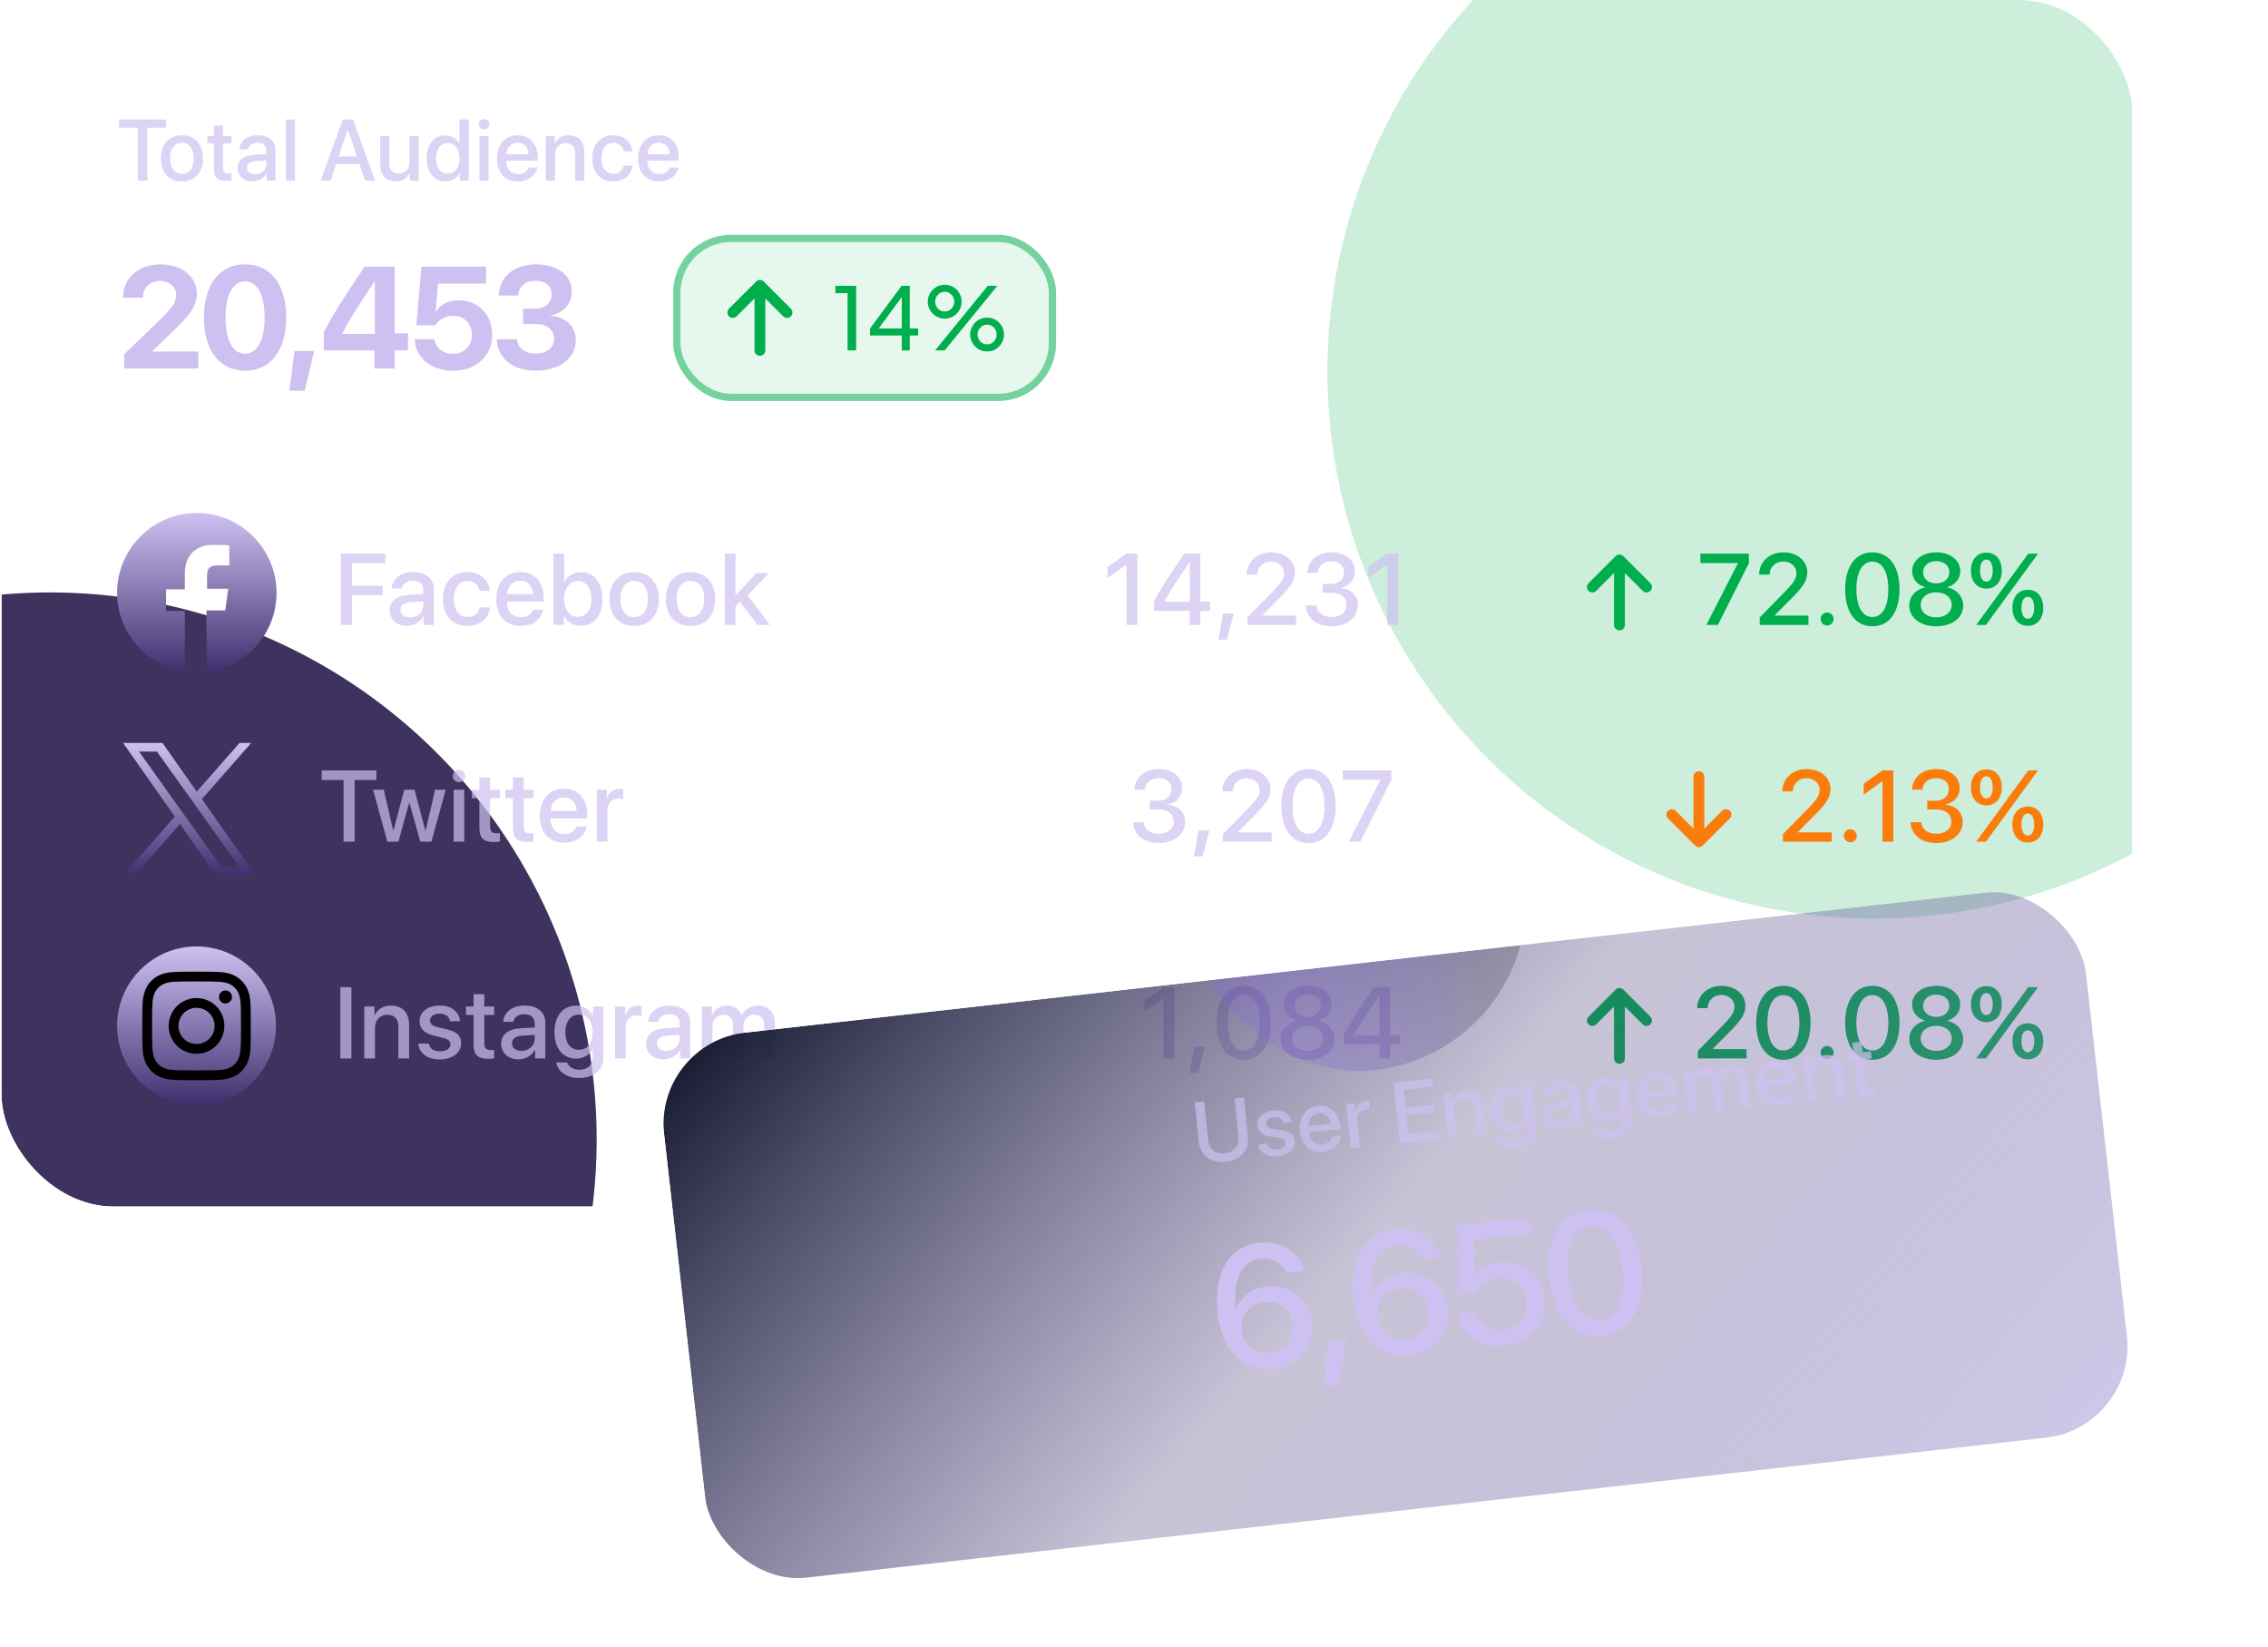 <svg width="314" height="228" viewBox="0 0 314 228" fill="none" xmlns="http://www.w3.org/2000/svg">
<g clip-path="url(#clip0_2089_49)">
<g filter="url(#filter0_f_2089_49)">
<circle cx="6.908" cy="157.699" r="75.699" fill="#3E325F"/>
</g>
<g filter="url(#filter1_f_2089_49)">
<circle cx="259.48" cy="51.436" r="75.699" fill="#00AE4E" fill-opacity="0.2"/>
</g>
<path d="M38.288 82.039C38.288 87.717 34.03 92.369 28.589 93V84.484H31.191L31.585 81.487H28.668V79.674C28.668 78.806 28.904 78.254 30.166 78.254H31.743V75.495C30.954 75.416 30.245 75.416 29.456 75.416C27.17 75.416 25.593 76.835 25.593 79.358V81.566H22.99V84.563H25.593V93C20.23 92.133 16.209 87.559 16.209 82.039C16.209 75.968 21.177 71 27.248 71C33.32 71 38.288 75.968 38.288 82.039Z" fill="url(#paint0_linear_2089_49)"/>
<path d="M48.728 86.5H47.197V76.636H53.356V77.955H48.728V81.079H52.967V82.371H48.728V86.5ZM56.754 85.454C57.786 85.454 58.592 84.743 58.592 83.807V83.239L56.822 83.349C55.94 83.41 55.441 83.8 55.441 84.415C55.441 85.044 55.961 85.454 56.754 85.454ZM56.343 86.623C54.935 86.623 53.951 85.748 53.951 84.456C53.951 83.198 54.915 82.426 56.624 82.33L58.592 82.214V81.66C58.592 80.86 58.052 80.382 57.15 80.382C56.295 80.382 55.762 80.792 55.632 81.435H54.238C54.32 80.136 55.427 79.179 57.205 79.179C58.948 79.179 60.062 80.102 60.062 81.544V86.5H58.647V85.317H58.613C58.196 86.117 57.287 86.623 56.343 86.623ZM67.82 81.783H66.412C66.262 81.018 65.688 80.409 64.724 80.409C63.582 80.409 62.83 81.359 62.83 82.904C62.83 84.483 63.589 85.399 64.737 85.399C65.647 85.399 66.241 84.9 66.412 84.066H67.834C67.677 85.598 66.453 86.637 64.724 86.637C62.666 86.637 61.326 85.228 61.326 82.904C61.326 80.621 62.666 79.179 64.71 79.179C66.563 79.179 67.691 80.368 67.82 81.783ZM72.038 80.368C71.006 80.368 70.281 81.154 70.206 82.241H73.802C73.767 81.141 73.07 80.368 72.038 80.368ZM73.795 84.388H75.196C74.991 85.7 73.747 86.637 72.099 86.637C69.987 86.637 68.709 85.208 68.709 82.939C68.709 80.683 70.008 79.179 72.038 79.179C74.034 79.179 75.278 80.587 75.278 82.768V83.273H70.199V83.362C70.199 84.613 70.951 85.44 72.134 85.44C72.974 85.44 73.597 85.017 73.795 84.388ZM80.405 86.623C79.352 86.623 78.538 86.11 78.094 85.276H78.067V86.5H76.631V76.636H78.108V80.532H78.142C78.573 79.698 79.393 79.192 80.412 79.192C82.223 79.192 83.406 80.628 83.406 82.904C83.406 85.188 82.23 86.623 80.405 86.623ZM80.008 80.436C78.887 80.436 78.101 81.421 78.101 82.904C78.101 84.401 78.887 85.372 80.008 85.372C81.17 85.372 81.888 84.429 81.888 82.904C81.888 81.394 81.17 80.436 80.008 80.436ZM87.801 86.637C85.743 86.637 84.39 85.222 84.39 82.904C84.39 80.594 85.75 79.179 87.801 79.179C89.852 79.179 91.212 80.594 91.212 82.904C91.212 85.222 89.858 86.637 87.801 86.637ZM87.801 85.42C88.963 85.42 89.708 84.504 89.708 82.904C89.708 81.311 88.956 80.395 87.801 80.395C86.645 80.395 85.894 81.311 85.894 82.904C85.894 84.504 86.645 85.42 87.801 85.42ZM95.593 86.637C93.536 86.637 92.182 85.222 92.182 82.904C92.182 80.594 93.543 79.179 95.593 79.179C97.644 79.179 99.004 80.594 99.004 82.904C99.004 85.222 97.651 86.637 95.593 86.637ZM95.593 85.42C96.755 85.42 97.501 84.504 97.501 82.904C97.501 81.311 96.749 80.395 95.593 80.395C94.438 80.395 93.686 81.311 93.686 82.904C93.686 84.504 94.438 85.42 95.593 85.42ZM101.841 82.392L104.746 79.309H106.483L103.502 82.405L106.599 86.5H104.883L102.443 83.308L101.827 83.916V86.5H100.351V76.636H101.827V82.392H101.841Z" fill="#CEC1F1" fill-opacity="0.7"/>
<path d="M155.966 86.5V78.153H155.932L153.354 79.985V78.481L155.952 76.636H157.463V86.5H155.966ZM164.709 86.5V84.552H159.773V83.212C160.621 81.619 161.742 79.849 163.963 76.636H166.178V83.267H167.532V84.552H166.178V86.5H164.709ZM161.202 83.253V83.287H164.722V77.818H164.695C162.986 80.286 161.988 81.824 161.202 83.253ZM169.876 88.53H168.7L169.316 84.921H170.806L169.876 88.53ZM172.61 79.527C172.61 77.75 174.039 76.451 176.001 76.451C177.881 76.451 179.282 77.647 179.282 79.213C179.282 80.361 178.667 81.216 177.224 82.692L174.757 85.174V85.208H179.439V86.5H172.692V85.461L176.254 81.831C177.457 80.58 177.771 80.061 177.771 79.288C177.771 78.413 176.978 77.716 175.953 77.716C174.873 77.716 174.059 78.495 174.059 79.52V79.541H172.61V79.527ZM183.096 82.036V80.833H184.286C185.352 80.833 186.083 80.163 186.083 79.233C186.083 78.317 185.454 77.709 184.286 77.709C183.219 77.709 182.508 78.324 182.419 79.295H180.977C181.093 77.565 182.399 76.451 184.354 76.451C186.22 76.451 187.58 77.511 187.58 79.028C187.58 80.259 186.774 81.141 185.55 81.359V81.387C187.034 81.489 187.991 82.398 187.991 83.779C187.991 85.502 186.425 86.685 184.368 86.685C182.242 86.685 180.874 85.516 180.779 83.814H182.248C182.344 84.757 183.123 85.406 184.368 85.406C185.571 85.406 186.432 84.723 186.432 83.759C186.432 82.692 185.625 82.036 184.327 82.036H183.096ZM192.071 86.5V78.153H192.037L189.46 79.985V78.481L192.058 76.636H193.568V86.5H192.071Z" fill="#CEC1F1" fill-opacity="0.7"/>
<path d="M220.459 81.25L224.209 77.5M224.209 77.5L227.959 81.25M224.209 77.5V86.5" stroke="#00AE4E" stroke-width="1.5" stroke-linecap="round" stroke-linejoin="round"/>
<path d="M236.234 86.5L240.616 77.962V77.928H235.414V76.636H242.127V77.962L237.841 86.5H236.234ZM243.548 79.527C243.548 77.75 244.977 76.451 246.939 76.451C248.819 76.451 250.22 77.647 250.22 79.213C250.22 80.361 249.605 81.216 248.163 82.692L245.695 85.174V85.208H250.378V86.5H243.63V85.461L247.192 81.831C248.395 80.58 248.71 80.061 248.71 79.288C248.71 78.413 247.917 77.716 246.891 77.716C245.811 77.716 244.998 78.495 244.998 79.52V79.541H243.548V79.527ZM252.961 86.575C252.462 86.575 252.066 86.179 252.066 85.68C252.066 85.181 252.462 84.784 252.961 84.784C253.46 84.784 253.857 85.181 253.857 85.68C253.857 86.179 253.46 86.575 252.961 86.575ZM259.229 86.685C256.864 86.685 255.463 84.702 255.463 81.558C255.463 78.434 256.878 76.451 259.229 76.451C261.588 76.451 262.982 78.427 262.982 81.551C262.982 84.695 261.595 86.685 259.229 86.685ZM259.229 85.399C260.638 85.399 261.437 83.943 261.437 81.558C261.437 79.206 260.624 77.736 259.229 77.736C257.835 77.736 257.014 79.213 257.014 81.558C257.014 83.936 257.821 85.399 259.229 85.399ZM268.068 86.685C265.867 86.685 264.335 85.502 264.335 83.834C264.335 82.576 265.224 81.571 266.53 81.298V81.264C265.436 80.963 264.732 80.108 264.732 79.049C264.732 77.552 266.133 76.451 268.068 76.451C270.009 76.451 271.397 77.545 271.397 79.056C271.397 80.102 270.7 80.949 269.606 81.264V81.298C270.918 81.571 271.8 82.583 271.8 83.834C271.8 85.509 270.255 86.685 268.068 86.685ZM268.068 85.454C269.326 85.454 270.214 84.73 270.214 83.725C270.214 82.706 269.326 81.981 268.068 81.981C266.81 81.981 265.914 82.713 265.914 83.725C265.914 84.73 266.81 85.454 268.068 85.454ZM268.068 80.751C269.127 80.751 269.886 80.108 269.886 79.213C269.886 78.311 269.134 77.668 268.068 77.668C266.995 77.668 266.249 78.311 266.249 79.213C266.249 80.108 266.995 80.751 268.068 80.751ZM277.146 78.981C277.146 80.498 276.305 81.469 275.013 81.469C273.714 81.469 272.873 80.498 272.873 78.981C272.873 77.463 273.714 76.492 275.013 76.492C276.305 76.492 277.146 77.463 277.146 78.981ZM275.013 80.505C275.553 80.505 275.895 79.924 275.895 78.974C275.895 78.03 275.553 77.449 275.013 77.449C274.466 77.449 274.124 78.03 274.124 78.974C274.124 79.924 274.466 80.505 275.013 80.505ZM274.951 86.5H273.598L277.412 81.284L280.81 76.636H282.156L278.444 81.722L274.951 86.5ZM282.881 84.128C282.881 85.645 282.047 86.616 280.748 86.616C279.449 86.616 278.615 85.645 278.615 84.128C278.615 82.603 279.449 81.633 280.748 81.633C282.047 81.633 282.881 82.603 282.881 84.128ZM280.748 85.645C281.295 85.645 281.63 85.071 281.63 84.121C281.63 83.171 281.295 82.597 280.748 82.597C280.201 82.597 279.866 83.171 279.866 84.121C279.866 85.071 280.201 85.645 280.748 85.645Z" fill="#00AE4E"/>
<path d="M27.956 110.598L34.782 102.834H33.164L27.235 109.574L22.503 102.834H17.043L24.201 113.027L17.043 121.167H18.66L24.918 114.048L29.917 121.167H35.376L27.956 110.598ZM25.74 113.116L25.014 112.1L19.244 104.027H21.728L26.386 110.545L27.109 111.561L33.164 120.032H30.679L25.74 113.116Z" fill="url(#paint1_linear_2089_49)"/>
<path d="M49.097 116.5H47.565V107.955H44.544V106.636H52.111V107.955H49.097V116.5ZM61.702 109.309L59.733 116.5H58.195L56.684 111.113H56.65L55.153 116.5H53.629L51.653 109.309H53.13L54.442 114.969H54.469L55.966 109.309H57.388L58.892 114.969H58.926L60.239 109.309H61.702ZM62.802 116.5V109.309H64.278V116.5H62.802ZM63.54 108.256C63.069 108.256 62.686 107.88 62.686 107.415C62.686 106.943 63.069 106.567 63.54 106.567C64.019 106.567 64.402 106.943 64.402 107.415C64.402 107.88 64.019 108.256 63.54 108.256ZM66.37 107.606H67.853V109.309H69.221V110.478H67.853V114.442C67.853 115.064 68.127 115.345 68.728 115.345C68.879 115.345 69.118 115.331 69.214 115.311V116.479C69.05 116.521 68.722 116.548 68.393 116.548C66.937 116.548 66.37 115.994 66.37 114.606V110.478H65.324V109.309H66.37V107.606ZM71.018 107.606H72.501V109.309H73.869V110.478H72.501V114.442C72.501 115.064 72.775 115.345 73.376 115.345C73.527 115.345 73.766 115.331 73.862 115.311V116.479C73.698 116.521 73.37 116.548 73.041 116.548C71.585 116.548 71.018 115.994 71.018 114.606V110.478H69.972V109.309H71.018V107.606ZM78.065 110.368C77.033 110.368 76.309 111.154 76.233 112.241H79.829C79.795 111.141 79.098 110.368 78.065 110.368ZM79.822 114.388H81.224C81.019 115.7 79.774 116.637 78.127 116.637C76.015 116.637 74.736 115.208 74.736 112.938C74.736 110.683 76.035 109.179 78.065 109.179C80.061 109.179 81.306 110.587 81.306 112.768V113.273H76.227V113.362C76.227 114.613 76.978 115.44 78.161 115.44C79.002 115.44 79.624 115.017 79.822 114.388ZM82.604 116.5V109.309H84.012V110.532H84.046C84.286 109.691 84.928 109.192 85.776 109.192C85.988 109.192 86.172 109.227 86.282 109.247V110.621C86.166 110.573 85.906 110.539 85.619 110.539C84.669 110.539 84.081 111.175 84.081 112.193V116.5H82.604Z" fill="#CEC1F1" fill-opacity="0.7"/>
<path d="M159.181 112.036V110.833H160.371C161.437 110.833 162.169 110.163 162.169 109.233C162.169 108.317 161.54 107.709 160.371 107.709C159.304 107.709 158.593 108.324 158.504 109.295H157.062C157.178 107.565 158.484 106.451 160.439 106.451C162.305 106.451 163.666 107.511 163.666 109.028C163.666 110.259 162.859 111.141 161.635 111.359V111.387C163.119 111.489 164.076 112.398 164.076 113.779C164.076 115.502 162.51 116.685 160.453 116.685C158.327 116.685 156.96 115.516 156.864 113.813H158.334C158.429 114.757 159.209 115.406 160.453 115.406C161.656 115.406 162.517 114.723 162.517 113.759C162.517 112.692 161.711 112.036 160.412 112.036H159.181ZM166.495 118.53H165.32L165.935 114.921H167.425L166.495 118.53ZM169.229 109.527C169.229 107.75 170.658 106.451 172.62 106.451C174.5 106.451 175.901 107.647 175.901 109.213C175.901 110.361 175.286 111.216 173.844 112.692L171.376 115.174V115.208H176.058V116.5H169.311V115.461L172.873 111.831C174.076 110.58 174.39 110.061 174.39 109.288C174.39 108.413 173.597 107.716 172.572 107.716C171.492 107.716 170.679 108.495 170.679 109.521V109.541H169.229V109.527ZM181.164 116.685C178.799 116.685 177.398 114.702 177.398 111.558C177.398 108.434 178.813 106.451 181.164 106.451C183.523 106.451 184.917 108.427 184.917 111.551C184.917 114.695 183.53 116.685 181.164 116.685ZM181.164 115.399C182.573 115.399 183.372 113.943 183.372 111.558C183.372 109.206 182.559 107.736 181.164 107.736C179.77 107.736 178.95 109.213 178.95 111.558C178.95 113.937 179.756 115.399 181.164 115.399ZM186.729 116.5L191.11 107.962V107.928H185.908V106.636H192.621V107.962L188.335 116.5H186.729Z" fill="#CEC1F1" fill-opacity="0.7"/>
<path d="M231.459 112.75L235.209 116.5M235.209 116.5L238.959 112.75M235.209 116.5V107.5" stroke="#FA7C0B" stroke-width="1.5" stroke-linecap="round" stroke-linejoin="round"/>
<path d="M246.761 109.527C246.761 107.75 248.19 106.451 250.152 106.451C252.032 106.451 253.433 107.647 253.433 109.213C253.433 110.361 252.818 111.216 251.376 112.692L248.908 115.174V115.208H253.59V116.5H246.843V115.461L250.405 111.831C251.608 110.58 251.922 110.061 251.922 109.288C251.922 108.413 251.129 107.716 250.104 107.716C249.024 107.716 248.211 108.495 248.211 109.521V109.541H246.761V109.527ZM256.174 116.575C255.675 116.575 255.279 116.179 255.279 115.68C255.279 115.181 255.675 114.784 256.174 114.784C256.673 114.784 257.07 115.181 257.07 115.68C257.07 116.179 256.673 116.575 256.174 116.575ZM260.631 116.5V108.153H260.596L258.019 109.985V108.481L260.617 106.636H262.128V116.5H260.631ZM266.83 112.036V110.833H268.02C269.086 110.833 269.818 110.163 269.818 109.233C269.818 108.317 269.189 107.709 268.02 107.709C266.954 107.709 266.243 108.324 266.154 109.295H264.711C264.828 107.565 266.133 106.451 268.088 106.451C269.954 106.451 271.315 107.511 271.315 109.028C271.315 110.259 270.508 111.141 269.285 111.359V111.387C270.768 111.489 271.725 112.398 271.725 113.779C271.725 115.502 270.16 116.685 268.102 116.685C265.976 116.685 264.609 115.516 264.513 113.813H265.983C266.079 114.757 266.858 115.406 268.102 115.406C269.305 115.406 270.166 114.723 270.166 113.759C270.166 112.692 269.36 112.036 268.061 112.036H266.83ZM277.146 108.98C277.146 110.498 276.305 111.469 275.013 111.469C273.714 111.469 272.873 110.498 272.873 108.98C272.873 107.463 273.714 106.492 275.013 106.492C276.305 106.492 277.146 107.463 277.146 108.98ZM275.013 110.505C275.553 110.505 275.895 109.924 275.895 108.974C275.895 108.03 275.553 107.449 275.013 107.449C274.466 107.449 274.124 108.03 274.124 108.974C274.124 109.924 274.466 110.505 275.013 110.505ZM274.951 116.5H273.598L277.412 111.284L280.81 106.636H282.156L278.444 111.722L274.951 116.5ZM282.881 114.128C282.881 115.646 282.047 116.616 280.748 116.616C279.449 116.616 278.615 115.646 278.615 114.128C278.615 112.604 279.449 111.633 280.748 111.633C282.047 111.633 282.881 112.604 282.881 114.128ZM280.748 115.646C281.295 115.646 281.63 115.071 281.63 114.121C281.63 113.171 281.295 112.597 280.748 112.597C280.201 112.597 279.866 113.171 279.866 114.121C279.866 115.071 280.201 115.646 280.748 115.646Z" fill="#FA7C0B"/>
<g clip-path="url(#clip1_2089_49)">
<path d="M27.209 153C21.135 153 16.209 148.074 16.209 142C16.209 135.926 21.135 131 27.209 131C33.283 131 38.209 135.926 38.209 142C38.209 148.074 33.283 153 27.209 153Z" fill="url(#paint2_linear_2089_49)"/>
<path d="M27.208 135.844C29.212 135.844 29.45 135.851 30.242 135.888C30.974 135.921 31.373 136.044 31.637 136.148C31.986 136.284 32.237 136.447 32.499 136.709C32.761 136.971 32.924 137.221 33.06 137.571C33.163 137.835 33.285 138.233 33.32 138.966C33.355 139.758 33.364 139.996 33.364 142C33.364 144.004 33.357 144.242 33.32 145.034C33.287 145.766 33.163 146.164 33.06 146.428C32.924 146.778 32.761 147.029 32.499 147.291C32.237 147.553 31.986 147.715 31.637 147.852C31.373 147.955 30.974 148.076 30.242 148.111C29.45 148.147 29.212 148.155 27.208 148.155C25.204 148.155 24.966 148.149 24.174 148.111C23.442 148.078 23.044 147.955 22.779 147.852C22.43 147.715 22.179 147.553 21.917 147.291C21.655 147.029 21.492 146.778 21.356 146.428C21.253 146.164 21.132 145.766 21.096 145.034C21.061 144.242 21.052 144.004 21.052 142C21.052 139.996 21.059 139.758 21.096 138.966C21.13 138.233 21.253 137.835 21.356 137.571C21.492 137.221 21.655 136.971 21.917 136.709C22.179 136.447 22.43 136.284 22.779 136.148C23.044 136.044 23.442 135.923 24.174 135.888C24.966 135.851 25.204 135.844 27.208 135.844ZM27.208 134.491C25.169 134.491 24.913 134.5 24.113 134.537C23.314 134.575 22.768 134.7 22.289 134.887C21.796 135.076 21.376 135.334 20.96 135.752C20.542 136.17 20.287 136.588 20.093 137.083C19.909 137.56 19.781 138.106 19.744 138.907C19.706 139.707 19.697 139.963 19.697 142.002C19.697 144.041 19.706 144.297 19.744 145.097C19.781 145.896 19.906 146.442 20.093 146.921C20.285 147.412 20.542 147.832 20.96 148.248C21.378 148.666 21.796 148.921 22.291 149.115C22.768 149.299 23.314 149.427 24.115 149.464C24.916 149.502 25.171 149.511 27.21 149.511C29.25 149.511 29.505 149.502 30.306 149.464C31.104 149.427 31.65 149.302 32.13 149.115C32.62 148.923 33.04 148.666 33.456 148.248C33.874 147.83 34.129 147.412 34.323 146.917C34.508 146.439 34.635 145.894 34.673 145.093C34.71 144.292 34.719 144.037 34.719 141.998C34.719 139.958 34.71 139.703 34.673 138.902C34.635 138.104 34.51 137.558 34.323 137.078C34.132 136.588 33.874 136.168 33.456 135.752C33.038 135.334 32.62 135.079 32.125 134.885C31.648 134.7 31.102 134.573 30.301 134.535C29.503 134.5 29.247 134.491 27.208 134.491Z" fill="black"/>
<path d="M27.208 138.144C25.079 138.144 23.352 139.871 23.352 142C23.352 144.13 25.079 145.857 27.208 145.857C29.338 145.857 31.065 144.13 31.065 142C31.065 139.871 29.338 138.144 27.208 138.144ZM27.208 144.504C25.827 144.504 24.705 143.384 24.705 142C24.705 140.616 25.827 139.497 27.208 139.497C28.59 139.497 29.712 140.616 29.712 142C29.712 143.384 28.59 144.504 27.208 144.504Z" fill="black"/>
<path d="M31.216 138.894C31.715 138.894 32.118 138.49 32.118 137.992C32.118 137.494 31.715 137.09 31.216 137.09C30.718 137.09 30.314 137.494 30.314 137.992C30.314 138.49 30.718 138.894 31.216 138.894Z" fill="black"/>
</g>
<path d="M48.649 146.5H47.118V136.636H48.649V146.5ZM50.44 146.5V139.309H51.848V140.512H51.882C52.272 139.691 53.038 139.186 54.145 139.186C55.731 139.186 56.64 140.197 56.64 141.845V146.5H55.157V142.132C55.157 141.052 54.651 140.457 53.626 140.457C52.587 140.457 51.917 141.195 51.917 142.31V146.5H50.44ZM58.089 141.346C58.089 140.061 59.224 139.179 60.906 139.179C62.505 139.179 63.626 140.074 63.674 141.353H62.286C62.218 140.703 61.692 140.3 60.864 140.3C60.065 140.3 59.531 140.689 59.531 141.257C59.531 141.701 59.887 142.002 60.632 142.187L61.842 142.467C63.291 142.815 63.838 143.362 63.838 144.422C63.838 145.734 62.614 146.637 60.851 146.637C59.149 146.637 58.021 145.755 57.904 144.436H59.367C59.484 145.126 60.017 145.509 60.919 145.509C61.808 145.509 62.355 145.14 62.355 144.559C62.355 144.101 62.081 143.848 61.329 143.656L60.044 143.342C58.745 143.027 58.089 142.351 58.089 141.346ZM65.567 137.606H67.051V139.309H68.418V140.478H67.051V144.442C67.051 145.064 67.324 145.345 67.926 145.345C68.076 145.345 68.315 145.331 68.411 145.311V146.479C68.247 146.521 67.919 146.548 67.591 146.548C66.135 146.548 65.567 145.994 65.567 144.606V140.478H64.521V139.309H65.567V137.606ZM72.191 145.454C73.223 145.454 74.03 144.743 74.03 143.807V143.239L72.259 143.349C71.377 143.41 70.878 143.8 70.878 144.415C70.878 145.044 71.398 145.454 72.191 145.454ZM71.781 146.623C70.373 146.623 69.388 145.748 69.388 144.456C69.388 143.198 70.352 142.426 72.061 142.33L74.03 142.214V141.66C74.03 140.86 73.49 140.382 72.587 140.382C71.733 140.382 71.2 140.792 71.07 141.435H69.675C69.757 140.136 70.865 139.179 72.642 139.179C74.385 139.179 75.499 140.102 75.499 141.544V146.5H74.084V145.317H74.05C73.633 146.117 72.724 146.623 71.781 146.623ZM80.147 145.304C81.303 145.304 82.061 144.367 82.061 142.884C82.061 141.407 81.303 140.437 80.147 140.437C79.013 140.437 78.274 141.387 78.274 142.884C78.274 144.388 79.013 145.304 80.147 145.304ZM80.161 149.207C78.466 149.207 77.208 148.305 77.023 147.061H78.507C78.719 147.662 79.375 148.059 80.216 148.059C81.371 148.059 82.055 147.402 82.055 146.418V145.235H82.027C81.624 146.015 80.776 146.527 79.751 146.527C77.946 146.527 76.764 145.119 76.764 142.877C76.764 140.614 77.939 139.192 79.785 139.192C80.804 139.192 81.638 139.705 82.075 140.539H82.103V139.309H83.538V146.37C83.538 148.086 82.212 149.207 80.161 149.207ZM85.151 146.5V139.309H86.559V140.532H86.593C86.833 139.691 87.475 139.192 88.323 139.192C88.535 139.192 88.719 139.227 88.829 139.247V140.621C88.713 140.573 88.453 140.539 88.166 140.539C87.215 140.539 86.627 141.175 86.627 142.193V146.5H85.151ZM92.26 145.454C93.292 145.454 94.099 144.743 94.099 143.807V143.239L92.328 143.349C91.447 143.41 90.948 143.8 90.948 144.415C90.948 145.044 91.467 145.454 92.26 145.454ZM91.85 146.623C90.442 146.623 89.457 145.748 89.457 144.456C89.457 143.198 90.421 142.426 92.13 142.33L94.099 142.214V141.66C94.099 140.86 93.559 140.382 92.656 140.382C91.802 140.382 91.269 140.792 91.139 141.435H89.744C89.826 140.136 90.934 139.179 92.711 139.179C94.454 139.179 95.569 140.102 95.569 141.544V146.5H94.153V145.317H94.119C93.702 146.117 92.793 146.623 91.85 146.623ZM97.154 146.5V139.309H98.562V140.519H98.597C98.918 139.719 99.67 139.186 100.64 139.186C101.638 139.186 102.363 139.698 102.65 140.594H102.684C103.054 139.719 103.901 139.186 104.927 139.186C106.348 139.186 107.278 140.129 107.278 141.558V146.5H105.795V141.913C105.795 140.983 105.296 140.45 104.421 140.45C103.546 140.45 102.937 141.1 102.937 142.009V146.5H101.488V141.804C101.488 140.977 100.962 140.45 100.128 140.45C99.253 140.45 98.631 141.134 98.631 142.057V146.5H97.154Z" fill="#CEC1F1" fill-opacity="0.7"/>
<g filter="url(#filter2_f_2089_49)">
<path d="M161.09 146.5V138.153H161.056L158.479 139.985V138.481L161.077 136.636H162.588V146.5H161.09ZM165.868 148.53H164.693L165.308 144.921H166.798L165.868 148.53ZM172.198 146.685C169.833 146.685 168.431 144.702 168.431 141.558C168.431 138.434 169.846 136.451 172.198 136.451C174.556 136.451 175.951 138.427 175.951 141.551C175.951 144.695 174.563 146.685 172.198 146.685ZM172.198 145.399C173.606 145.399 174.406 143.943 174.406 141.558C174.406 139.206 173.593 137.736 172.198 137.736C170.804 137.736 169.983 139.213 169.983 141.558C169.983 143.937 170.79 145.399 172.198 145.399ZM181.037 146.685C178.835 146.685 177.304 145.502 177.304 143.834C177.304 142.576 178.193 141.571 179.498 141.298V141.264C178.405 140.963 177.701 140.108 177.701 139.049C177.701 137.552 179.102 136.451 181.037 136.451C182.978 136.451 184.366 137.545 184.366 139.056C184.366 140.102 183.668 140.949 182.575 141.264V141.298C183.887 141.571 184.769 142.583 184.769 143.834C184.769 145.509 183.224 146.685 181.037 146.685ZM181.037 145.454C182.294 145.454 183.183 144.729 183.183 143.725C183.183 142.706 182.294 141.981 181.037 141.981C179.779 141.981 178.883 142.713 178.883 143.725C178.883 144.729 179.779 145.454 181.037 145.454ZM181.037 140.751C182.096 140.751 182.855 140.108 182.855 139.213C182.855 138.311 182.103 137.668 181.037 137.668C179.963 137.668 179.218 138.311 179.218 139.213C179.218 140.108 179.963 140.751 181.037 140.751ZM190.969 146.5V144.552H186.033V143.212C186.881 141.619 188.002 139.849 190.224 136.636H192.438V143.267H193.792V144.552H192.438V146.5H190.969ZM187.462 143.253V143.287H190.982V137.818H190.955C189.246 140.286 188.248 141.824 187.462 143.253Z" fill="#CEC1F1" fill-opacity="0.7"/>
<path d="M220.459 141.25L224.209 137.5M224.209 137.5L227.959 141.25M224.209 137.5V146.5" stroke="#00AE4E" stroke-width="1.5" stroke-linecap="round" stroke-linejoin="round"/>
<path d="M234.977 139.527C234.977 137.75 236.405 136.451 238.367 136.451C240.247 136.451 241.648 137.647 241.648 139.213C241.648 140.361 241.033 141.216 239.591 142.692L237.123 145.174V145.208H241.806V146.5H235.059V145.461L238.62 141.831C239.823 140.58 240.138 140.061 240.138 139.288C240.138 138.413 239.345 137.716 238.319 137.716C237.239 137.716 236.426 138.495 236.426 139.521V139.541H234.977V139.527ZM246.912 146.685C244.546 146.685 243.145 144.702 243.145 141.558C243.145 138.434 244.56 136.451 246.912 136.451C249.27 136.451 250.665 138.427 250.665 141.551C250.665 144.695 249.277 146.685 246.912 146.685ZM246.912 145.399C248.32 145.399 249.12 143.943 249.12 141.558C249.12 139.206 248.306 137.736 246.912 137.736C245.517 137.736 244.697 139.213 244.697 141.558C244.697 143.937 245.504 145.399 246.912 145.399ZM252.961 146.575C252.462 146.575 252.066 146.179 252.066 145.68C252.066 145.181 252.462 144.784 252.961 144.784C253.46 144.784 253.857 145.181 253.857 145.68C253.857 146.179 253.46 146.575 252.961 146.575ZM259.229 146.685C256.864 146.685 255.463 144.702 255.463 141.558C255.463 138.434 256.878 136.451 259.229 136.451C261.588 136.451 262.982 138.427 262.982 141.551C262.982 144.695 261.595 146.685 259.229 146.685ZM259.229 145.399C260.638 145.399 261.437 143.943 261.437 141.558C261.437 139.206 260.624 137.736 259.229 137.736C257.835 137.736 257.014 139.213 257.014 141.558C257.014 143.937 257.821 145.399 259.229 145.399ZM268.068 146.685C265.867 146.685 264.335 145.502 264.335 143.834C264.335 142.576 265.224 141.571 266.53 141.298V141.264C265.436 140.963 264.732 140.108 264.732 139.049C264.732 137.552 266.133 136.451 268.068 136.451C270.009 136.451 271.397 137.545 271.397 139.056C271.397 140.102 270.7 140.949 269.606 141.264V141.298C270.918 141.571 271.8 142.583 271.8 143.834C271.8 145.509 270.255 146.685 268.068 146.685ZM268.068 145.454C269.326 145.454 270.214 144.729 270.214 143.725C270.214 142.706 269.326 141.981 268.068 141.981C266.81 141.981 265.914 142.713 265.914 143.725C265.914 144.729 266.81 145.454 268.068 145.454ZM268.068 140.751C269.127 140.751 269.886 140.108 269.886 139.213C269.886 138.311 269.134 137.668 268.068 137.668C266.995 137.668 266.249 138.311 266.249 139.213C266.249 140.108 266.995 140.751 268.068 140.751ZM277.146 138.98C277.146 140.498 276.305 141.469 275.013 141.469C273.714 141.469 272.873 140.498 272.873 138.98C272.873 137.463 273.714 136.492 275.013 136.492C276.305 136.492 277.146 137.463 277.146 138.98ZM275.013 140.505C275.553 140.505 275.895 139.924 275.895 138.974C275.895 138.03 275.553 137.449 275.013 137.449C274.466 137.449 274.124 138.03 274.124 138.974C274.124 139.924 274.466 140.505 275.013 140.505ZM274.951 146.5H273.598L277.412 141.284L280.81 136.636H282.156L278.444 141.722L274.951 146.5ZM282.881 144.128C282.881 145.646 282.047 146.616 280.748 146.616C279.449 146.616 278.615 145.646 278.615 144.128C278.615 142.604 279.449 141.633 280.748 141.633C282.047 141.633 282.881 142.604 282.881 144.128ZM280.748 145.646C281.295 145.646 281.63 145.071 281.63 144.121C281.63 143.171 281.295 142.597 280.748 142.597C280.201 142.597 279.866 143.171 279.866 144.121C279.866 145.071 280.201 145.646 280.748 145.646Z" fill="#00AE4E"/>
</g>
<path d="M20.398 25H19.086V17.676H16.496V16.545H22.982V17.676H20.398V25ZM25.189 25.117C23.425 25.117 22.265 23.904 22.265 21.918C22.265 19.938 23.431 18.725 25.189 18.725C26.947 18.725 28.113 19.938 28.113 21.918C28.113 23.904 26.953 25.117 25.189 25.117ZM25.189 24.074C26.185 24.074 26.824 23.289 26.824 21.918C26.824 20.553 26.179 19.768 25.189 19.768C24.199 19.768 23.554 20.553 23.554 21.918C23.554 23.289 24.199 24.074 25.189 24.074ZM29.61 17.377H30.882V18.836H32.054V19.838H30.882V23.236C30.882 23.77 31.116 24.01 31.632 24.01C31.761 24.01 31.966 23.998 32.048 23.98V24.982C31.907 25.018 31.626 25.041 31.345 25.041C30.097 25.041 29.61 24.566 29.61 23.377V19.838H28.714V18.836H29.61V17.377ZM35.309 24.104C36.194 24.104 36.886 23.494 36.886 22.691V22.205L35.368 22.299C34.612 22.352 34.184 22.686 34.184 23.213C34.184 23.752 34.63 24.104 35.309 24.104ZM34.958 25.105C33.751 25.105 32.907 24.355 32.907 23.248C32.907 22.17 33.733 21.508 35.198 21.426L36.886 21.326V20.852C36.886 20.166 36.423 19.756 35.649 19.756C34.917 19.756 34.46 20.107 34.348 20.658H33.153C33.223 19.545 34.173 18.725 35.696 18.725C37.19 18.725 38.145 19.516 38.145 20.752V25H36.932V23.986H36.903C36.546 24.672 35.766 25.105 34.958 25.105ZM39.573 25V16.545H40.838V25H39.573ZM50.537 25L49.763 22.715H46.541L45.767 25H44.402L47.455 16.545H48.873L51.925 25H50.537ZM48.134 17.951L46.875 21.66H49.429L48.169 17.951H48.134ZM57.952 18.836V25H56.739V23.957H56.71C56.37 24.695 55.743 25.111 54.8 25.111C53.458 25.111 52.638 24.238 52.638 22.826V18.836H53.904V22.58C53.904 23.518 54.349 24.021 55.222 24.021C56.136 24.021 56.687 23.389 56.687 22.428V18.836H57.952ZM61.671 25.105C60.112 25.105 59.081 23.863 59.081 21.918C59.081 19.973 60.112 18.736 61.659 18.736C62.544 18.736 63.247 19.182 63.593 19.861H63.616V16.545H64.888V25H63.657V23.951H63.634C63.27 24.654 62.567 25.105 61.671 25.105ZM62.005 19.803C61.003 19.803 60.376 20.623 60.376 21.918C60.376 23.219 61.003 24.033 62.005 24.033C62.977 24.033 63.628 23.207 63.628 21.918C63.628 20.641 62.977 19.803 62.005 19.803ZM66.379 25V18.836H67.645V25H66.379ZM67.012 17.934C66.608 17.934 66.28 17.611 66.28 17.213C66.28 16.809 66.608 16.486 67.012 16.486C67.422 16.486 67.75 16.809 67.75 17.213C67.75 17.611 67.422 17.934 67.012 17.934ZM71.668 19.744C70.783 19.744 70.162 20.418 70.098 21.35H73.18C73.15 20.406 72.553 19.744 71.668 19.744ZM73.174 23.189H74.375C74.199 24.314 73.133 25.117 71.721 25.117C69.91 25.117 68.814 23.893 68.814 21.947C68.814 20.014 69.928 18.725 71.668 18.725C73.379 18.725 74.445 19.932 74.445 21.801V22.234H70.092V22.311C70.092 23.383 70.736 24.092 71.75 24.092C72.471 24.092 73.004 23.729 73.174 23.189ZM75.58 25V18.836H76.787V19.867H76.816C77.15 19.164 77.806 18.73 78.755 18.73C80.115 18.73 80.894 19.598 80.894 21.01V25H79.623V21.256C79.623 20.33 79.189 19.82 78.31 19.82C77.419 19.82 76.845 20.453 76.845 21.408V25H75.58ZM87.56 20.957H86.353C86.224 20.301 85.732 19.779 84.906 19.779C83.927 19.779 83.282 20.594 83.282 21.918C83.282 23.271 83.933 24.057 84.917 24.057C85.697 24.057 86.206 23.629 86.353 22.914H87.572C87.437 24.227 86.388 25.117 84.906 25.117C83.142 25.117 81.993 23.91 81.993 21.918C81.993 19.961 83.142 18.725 84.894 18.725C86.482 18.725 87.448 19.744 87.56 20.957ZM91.196 19.744C90.311 19.744 89.69 20.418 89.626 21.35H92.708C92.678 20.406 92.081 19.744 91.196 19.744ZM92.702 23.189H93.903C93.727 24.314 92.661 25.117 91.249 25.117C89.438 25.117 88.343 23.893 88.343 21.947C88.343 20.014 89.456 18.725 91.196 18.725C92.907 18.725 93.973 19.932 93.973 21.801V22.234H89.62V22.311C89.62 23.383 90.264 24.092 91.278 24.092C91.999 24.092 92.532 23.729 92.702 23.189Z" fill="#CEC1F1" fill-opacity="0.7"/>
<path d="M17.039 41.147C17.039 38.48 19.168 36.596 22.244 36.596C25.213 36.596 27.254 38.315 27.254 40.668C27.254 42.426 26.082 43.744 24.529 45.287L21.092 48.598V48.656H27.449V51H17.205V49.018L22.518 43.9C23.943 42.475 24.383 41.762 24.383 40.785C24.383 39.73 23.455 38.891 22.146 38.891C20.779 38.891 19.773 39.848 19.773 41.147V41.195H17.039V41.147ZM33.934 51.312C30.39 51.312 28.231 48.49 28.231 43.93C28.231 39.379 30.409 36.586 33.934 36.586C37.46 36.586 39.628 39.369 39.628 43.92C39.628 48.471 37.479 51.312 33.934 51.312ZM33.934 48.949C35.614 48.949 36.63 47.143 36.63 43.93C36.63 40.746 35.604 38.949 33.934 38.949C32.274 38.949 31.229 40.756 31.229 43.93C31.229 47.133 32.255 48.949 33.934 48.949ZM42.187 54.086H40.048L40.781 48.578H43.496L42.187 54.086ZM51.836 51V48.49H44.825V45.98C46.055 43.637 47.588 41.166 50.479 36.908H54.639V46.127H56.475V48.49H54.639V51H51.836ZM47.413 46.137V46.215H51.895V38.998H51.836C49.785 42.006 48.555 43.93 47.413 46.137ZM62.706 51.312C59.679 51.312 57.501 49.516 57.413 46.967H60.138C60.304 48.158 61.359 48.978 62.726 48.978C64.269 48.978 65.333 47.904 65.333 46.371C65.333 44.809 64.269 43.715 62.745 43.715C61.681 43.715 60.763 44.203 60.275 45.014H57.638L58.331 36.908H67.296V39.252H60.646L60.323 43.109H60.382C60.958 42.162 62.081 41.566 63.517 41.566C66.212 41.566 68.146 43.549 68.146 46.293C68.146 49.281 65.939 51.312 62.706 51.312ZM72.414 44.848V42.719H74.123C75.471 42.719 76.379 41.918 76.379 40.756C76.379 39.613 75.568 38.861 74.103 38.861C72.736 38.861 71.828 39.672 71.75 40.902H69.035C69.143 38.295 71.174 36.596 74.231 36.596C77.16 36.596 79.162 38.1 79.162 40.355C79.162 42.084 77.981 43.334 76.252 43.647V43.705C78.352 43.881 79.709 45.15 79.709 47.103C79.709 49.633 77.414 51.312 74.162 51.312C70.978 51.312 68.898 49.565 68.762 46.967H71.584C71.672 48.158 72.648 48.94 74.201 48.94C75.676 48.94 76.711 48.109 76.711 46.918C76.711 45.629 75.744 44.848 74.152 44.848H72.414Z" fill="#CEC1F1"/>
<rect x="93.209" y="32.5" width="53" height="23" rx="8" fill="#00AE4E" fill-opacity="0.1"/>
<rect x="93.709" y="33" width="52" height="22" rx="7.5" stroke="#00AE4E" stroke-opacity="0.5"/>
<path d="M101.459 43.25L105.209 39.5M105.209 39.5L108.959 43.25M105.209 39.5V48.5" stroke="#00AE4E" stroke-width="1.5" stroke-linecap="round" stroke-linejoin="round"/>
<path d="M117.345 48.5V40.58H115.653V39.56H118.533V48.5H117.345ZM124.849 48.5V46.436H120.457V45.464L124.825 39.56H125.953V45.464H127.117V46.436H125.953V48.5H124.849ZM121.345 45.884L121.177 45.464H124.849V40.544L125.197 40.64L121.345 45.884ZM129.459 48.5L136.755 39.56H138.087L130.791 48.5H129.459ZM130.803 44.096C130.363 44.096 129.967 43.992 129.615 43.784C129.263 43.568 128.979 43.284 128.763 42.932C128.555 42.58 128.451 42.188 128.451 41.756C128.451 41.324 128.555 40.932 128.763 40.58C128.979 40.22 129.263 39.936 129.615 39.728C129.967 39.52 130.363 39.416 130.803 39.416C131.235 39.416 131.627 39.52 131.979 39.728C132.331 39.936 132.611 40.22 132.819 40.58C133.027 40.932 133.131 41.324 133.131 41.756C133.131 42.188 133.027 42.58 132.819 42.932C132.611 43.284 132.331 43.568 131.979 43.784C131.627 43.992 131.235 44.096 130.803 44.096ZM130.791 43.112C131.063 43.112 131.295 43.048 131.487 42.92C131.679 42.792 131.831 42.624 131.943 42.416C132.055 42.208 132.111 41.988 132.111 41.756C132.111 41.516 132.055 41.296 131.943 41.096C131.831 40.888 131.679 40.72 131.487 40.592C131.295 40.456 131.063 40.388 130.791 40.388C130.535 40.388 130.307 40.456 130.107 40.592C129.907 40.72 129.751 40.888 129.639 41.096C129.527 41.304 129.471 41.524 129.471 41.756C129.471 41.98 129.527 42.2 129.639 42.416C129.751 42.624 129.907 42.792 130.107 42.92C130.307 43.048 130.535 43.112 130.791 43.112ZM136.671 48.644C136.231 48.644 135.835 48.54 135.483 48.332C135.131 48.116 134.847 47.832 134.631 47.48C134.423 47.128 134.319 46.736 134.319 46.304C134.319 45.872 134.423 45.48 134.631 45.128C134.847 44.768 135.131 44.484 135.483 44.276C135.835 44.068 136.231 43.964 136.671 43.964C137.103 43.964 137.495 44.068 137.847 44.276C138.199 44.484 138.479 44.768 138.687 45.128C138.895 45.48 138.999 45.872 138.999 46.304C138.999 46.736 138.895 47.128 138.687 47.48C138.479 47.832 138.199 48.116 137.847 48.332C137.495 48.54 137.103 48.644 136.671 48.644ZM136.671 47.66C136.935 47.66 137.163 47.596 137.355 47.468C137.555 47.34 137.707 47.172 137.811 46.964C137.923 46.756 137.979 46.536 137.979 46.304C137.979 46.064 137.923 45.844 137.811 45.644C137.707 45.436 137.555 45.268 137.355 45.14C137.163 45.004 136.935 44.936 136.671 44.936C136.415 44.936 136.183 45.004 135.975 45.14C135.775 45.268 135.619 45.436 135.507 45.644C135.395 45.852 135.339 46.072 135.339 46.304C135.339 46.528 135.395 46.748 135.507 46.964C135.619 47.172 135.775 47.34 135.975 47.468C136.183 47.596 136.415 47.66 136.671 47.66Z" fill="#00AE4E"/>
</g>
<g clip-path="url(#clip2_2089_49)">
<g filter="url(#filter3_b_2089_49)">
<rect x="90.516" y="144.353" width="198.109" height="75.917" rx="12.732" transform="rotate(-6.442 90.516 144.353)" fill="url(#paint3_linear_2089_49)"/>
</g>
<path d="M166.727 152.457L167.263 157.803C167.383 159.004 168.225 159.774 169.566 159.639C170.907 159.505 171.586 158.583 171.466 157.382L170.931 152.036L172.231 151.906L172.777 157.363C172.959 159.176 171.793 160.588 169.682 160.8C167.572 161.011 166.149 159.858 165.968 158.045L165.421 152.587L166.727 152.457ZM174.071 155.779C173.961 154.683 174.854 153.834 176.288 153.69C177.652 153.554 178.685 154.222 178.835 155.308L177.651 155.427C177.538 154.879 177.054 154.579 176.349 154.65C175.667 154.718 175.245 155.096 175.294 155.58C175.332 155.959 175.66 156.185 176.312 156.279L177.367 156.415C178.633 156.588 179.146 157.008 179.237 157.912C179.349 159.031 178.382 159.905 176.878 160.056C175.426 160.201 174.389 159.545 174.177 158.43L175.425 158.305C175.583 158.884 176.07 159.165 176.84 159.088C177.598 159.012 178.033 158.651 177.983 158.155C177.944 157.764 177.689 157.572 177.032 157.473L175.909 157.315C174.774 157.157 174.157 156.636 174.071 155.779ZM182.585 154.085C181.704 154.173 181.154 154.905 181.182 155.839L184.249 155.532C184.126 154.596 183.465 153.997 182.585 154.085ZM184.426 157.363L185.622 157.243C185.559 158.38 184.577 159.285 183.172 159.426C181.371 159.606 180.159 158.497 179.965 156.561C179.772 154.637 180.752 153.244 182.483 153.07C184.186 152.9 185.367 153.995 185.553 155.855L185.596 156.286L181.264 156.72L181.272 156.795C181.379 157.862 182.091 158.504 183.099 158.403C183.817 158.331 184.311 157.916 184.426 157.363ZM187.001 158.925L186.387 152.792L187.588 152.671L187.692 153.715L187.721 153.712C187.854 152.974 188.359 152.494 189.082 152.422C189.263 152.404 189.423 152.417 189.518 152.425L189.635 153.597C189.532 153.566 189.308 153.559 189.063 153.584C188.252 153.665 187.805 154.257 187.892 155.126L188.26 158.799L187.001 158.925ZM199.021 156.579L199.134 157.71L193.794 158.245L192.952 149.832L198.292 149.297L198.405 150.423L194.37 150.827L194.617 153.287L198.436 152.905L198.544 153.989L194.725 154.371L194.987 156.983L199.021 156.579ZM200.473 157.577L199.859 151.443L201.06 151.323L201.163 152.349L201.192 152.346C201.454 151.613 202.064 151.116 203.009 151.022C204.361 150.886 205.223 151.672 205.364 153.077L205.761 157.047L204.496 157.174L204.123 153.448C204.031 152.527 203.549 152.063 202.674 152.151C201.788 152.239 201.28 152.926 201.375 153.877L201.732 157.45L200.473 157.577ZM209.639 155.629C210.624 155.53 211.191 154.666 211.065 153.401C210.939 152.142 210.209 151.379 209.223 151.477C208.255 151.574 207.707 152.448 207.835 153.725C207.963 155.007 208.671 155.725 209.639 155.629ZM209.984 158.957C208.538 159.101 207.388 158.439 207.124 157.394L208.389 157.267C208.621 157.762 209.215 158.044 209.932 157.972C210.917 157.874 211.444 157.256 211.36 156.416L211.259 155.408L211.236 155.41C210.959 156.109 210.28 156.619 209.405 156.706C207.866 156.86 206.737 155.76 206.546 153.848C206.352 151.918 207.234 150.605 208.808 150.447C209.677 150.36 210.432 150.726 210.876 151.4L210.899 151.398L210.794 150.349L212.019 150.226L212.622 156.249C212.768 157.712 211.733 158.781 209.984 158.957ZM216.086 155.113C216.966 155.025 217.593 154.35 217.513 153.551L217.465 153.067L215.964 153.311C215.218 153.439 214.825 153.814 214.878 154.339C214.931 154.875 215.409 155.181 216.086 155.113ZM215.836 156.145C214.635 156.265 213.72 155.603 213.61 154.501C213.503 153.428 214.259 152.687 215.708 152.46L217.378 152.192L217.33 151.72C217.262 151.038 216.761 150.676 215.991 150.753C215.262 150.826 214.842 151.221 214.787 151.78L213.597 151.899C213.556 150.785 214.419 149.874 215.935 149.722C217.422 149.573 218.451 150.265 218.574 151.496L218.997 155.722L217.79 155.843L217.689 154.835L217.66 154.838C217.373 155.555 216.64 156.064 215.836 156.145ZM222.88 154.303C223.866 154.205 224.433 153.341 224.306 152.076C224.18 150.817 223.45 150.054 222.465 150.152C221.497 150.249 220.948 151.122 221.076 152.399C221.205 153.682 221.913 154.4 222.88 154.303ZM223.225 157.631C221.779 157.776 220.63 157.114 220.366 156.068L221.631 155.942C221.863 156.437 222.457 156.719 223.174 156.647C224.159 156.548 224.686 155.93 224.602 155.091L224.501 154.082L224.478 154.084C224.2 154.784 223.521 155.293 222.647 155.381C221.107 155.535 219.979 154.435 219.787 152.522C219.594 150.593 220.475 149.28 222.05 149.122C222.918 149.035 223.673 149.401 224.118 150.075L224.141 150.073L224.036 149.023L225.26 148.901L225.863 154.923C226.01 156.387 224.974 157.456 223.225 157.631ZM229.313 149.408C228.433 149.496 227.882 150.228 227.91 151.162L230.977 150.855C230.854 149.919 230.193 149.32 229.313 149.408ZM231.155 152.686L232.35 152.566C232.287 153.703 231.306 154.608 229.901 154.749C228.099 154.929 226.887 153.82 226.693 151.884C226.501 149.96 227.48 148.567 229.212 148.393C230.914 148.223 232.095 149.318 232.281 151.178L232.325 151.609L227.993 152.043L228 152.118C228.107 153.185 228.819 153.827 229.828 153.726C230.545 153.654 231.039 153.239 231.155 152.686ZM233.729 154.248L233.115 148.115L234.316 147.994L234.419 149.026L234.448 149.023C234.654 148.314 235.25 147.795 236.078 147.712C236.929 147.627 237.591 148.002 237.912 148.741L237.941 148.739C238.181 147.961 238.859 147.434 239.733 147.346C240.946 147.225 241.819 147.95 241.941 149.168L242.363 153.384L241.098 153.51L240.707 149.598C240.627 148.805 240.156 148.393 239.41 148.468C238.664 148.543 238.2 149.148 238.278 149.924L238.661 153.754L237.425 153.878L237.024 149.873C236.954 149.167 236.46 148.763 235.748 148.834C235.002 148.909 234.53 149.545 234.609 150.332L234.988 154.122L233.729 154.248ZM245.773 147.76C244.893 147.848 244.342 148.581 244.37 149.514L247.437 149.207C247.314 148.272 246.653 147.672 245.773 147.76ZM247.615 151.039L248.81 150.919C248.747 152.056 247.766 152.961 246.361 153.101C244.559 153.282 243.347 152.172 243.153 150.237C242.961 148.313 243.94 146.919 245.671 146.746C247.374 146.576 248.555 147.67 248.741 149.53L248.785 149.962L244.453 150.395L244.46 150.471C244.567 151.538 245.279 152.179 246.288 152.078C247.005 152.006 247.499 151.592 247.615 151.039ZM250.189 152.601L249.575 146.467L250.776 146.347L250.879 147.373L250.908 147.37C251.17 146.637 251.78 146.14 252.724 146.046C254.077 145.91 254.939 146.696 255.079 148.101L255.477 152.071L254.212 152.198L253.839 148.472C253.746 147.551 253.264 147.087 252.39 147.175C251.504 147.263 250.995 147.95 251.09 148.901L251.448 152.474L250.189 152.601ZM256.453 144.312L257.718 144.186L257.863 145.638L259.029 145.521L259.129 146.518L257.963 146.635L258.301 150.016C258.354 150.547 258.612 150.762 259.125 150.711C259.253 150.698 259.456 150.666 259.536 150.64L259.635 151.637C259.499 151.686 259.222 151.738 258.942 151.766C257.7 151.89 257.169 151.466 257.05 150.283L256.698 146.761L255.806 146.85L255.706 145.853L256.598 145.764L256.453 144.312Z" fill="#CEC1F1" fill-opacity="0.7"/>
<path d="M176.047 189.496C173.563 189.745 171.442 188.673 170.118 186.509C169.296 185.237 168.781 183.616 168.583 181.646C168.02 176.014 170.205 172.427 174.414 172.005C177.387 171.708 179.875 173.261 180.656 175.891L178.044 176.153C177.498 174.818 176.149 174.046 174.61 174.2C171.963 174.465 170.664 177.021 171.076 181.255L171.123 181.25C171.694 179.544 173.369 178.269 175.467 178.059C178.674 177.738 181.29 179.867 181.61 183.062C181.947 186.432 179.615 189.139 176.047 189.496ZM175.803 187.295C177.785 187.096 179.215 185.375 179.017 183.404C178.813 181.364 177.185 180.043 175.121 180.249C173.069 180.455 171.689 182.077 171.888 184.071C172.088 186.065 173.797 187.495 175.803 187.295ZM185.399 191.728L183.393 191.929L183.826 185.667L186.368 185.413L185.399 191.728ZM194.869 187.612C192.385 187.861 190.264 186.789 188.94 184.625C188.118 183.353 187.603 181.732 187.405 179.762C186.842 174.13 189.026 170.543 193.236 170.121C196.209 169.824 198.697 171.377 199.478 174.007L196.866 174.269C196.32 172.934 194.971 172.162 193.432 172.316C190.785 172.581 189.486 175.137 189.898 179.371L189.945 179.366C190.516 177.66 192.19 176.386 194.289 176.176C197.496 175.855 200.112 177.984 200.431 181.179C200.769 184.548 198.437 187.255 194.869 187.612ZM194.625 185.411C196.607 185.212 198.037 183.491 197.839 181.52C197.635 179.48 196.007 178.159 193.943 178.365C191.891 178.571 190.511 180.193 190.71 182.187C190.91 184.181 192.619 185.611 194.625 185.411ZM208.301 186.256C204.943 186.592 202.277 184.786 201.832 181.863L204.327 181.613C204.681 183.262 206.229 184.261 208.106 184.073C210.229 183.861 211.55 182.233 211.338 180.122C211.127 178.012 209.506 176.643 207.407 176.853C205.95 176.999 204.757 177.789 204.215 178.963L201.824 179.202L201.758 169.598L211.775 168.596L211.995 170.8L204.078 171.592L204.128 176.804L204.187 176.798C204.815 175.664 206.127 174.885 207.771 174.72C211.001 174.397 213.558 176.532 213.885 179.797C214.231 183.248 211.928 185.893 208.301 186.256ZM221.77 184.908C217.736 185.312 215.007 182.169 214.47 176.806C213.937 171.477 216.012 167.854 220.023 167.452C224.046 167.049 226.762 170.181 227.295 175.51C227.832 180.874 225.805 184.504 221.77 184.908ZM221.551 182.716C223.953 182.475 225.069 179.855 224.661 175.786C224.26 171.774 222.621 169.406 220.242 169.644C217.864 169.882 216.717 172.541 217.117 176.541C217.523 180.598 219.149 182.956 221.551 182.716Z" fill="#CEC1F1"/>
<g filter="url(#filter4_bi_2089_49)">
<rect x="107.971" y="157.377" width="47.276" height="47.276" rx="23.638" transform="rotate(-6.442 107.971 157.377)" fill="url(#paint4_linear_2089_49)" fill-opacity="0.2"/>
</g>
<g filter="url(#filter5_i_2089_49)">
<path d="M124.955 173.119C124.851 172.03 125.183 170.944 125.879 170.1C126.575 169.255 127.578 168.722 128.666 168.618C129.755 168.513 130.841 168.845 131.686 169.541C132.53 170.237 133.063 171.24 133.167 172.329C133.272 173.418 132.94 174.504 132.244 175.348C131.548 176.192 130.545 176.725 129.456 176.83C128.367 176.935 127.281 176.602 126.437 175.906C125.593 175.21 125.06 174.208 124.955 173.119ZM134.876 174.425C134.834 173.984 134.878 173.539 135.008 173.115C135.138 172.691 135.35 172.297 135.631 171.955C135.913 171.613 136.26 171.33 136.651 171.122C137.043 170.914 137.471 170.785 137.912 170.742C138.354 170.7 138.799 170.745 139.223 170.874C139.646 171.004 140.041 171.216 140.383 171.498C140.724 171.78 141.008 172.126 141.216 172.518C141.424 172.909 141.553 173.338 141.595 173.779C141.681 174.67 141.409 175.558 140.839 176.249C140.27 176.939 139.45 177.376 138.559 177.461C137.668 177.547 136.779 177.275 136.088 176.706C135.398 176.136 134.962 175.316 134.876 174.425ZM123.19 186.097C123.009 184.216 123.583 182.34 124.785 180.883C125.987 179.425 127.719 178.504 129.6 178.323C131.481 178.142 133.357 178.716 134.815 179.918C136.273 181.12 137.193 182.852 137.374 184.733L137.375 184.736L137.385 184.855C137.395 184.981 137.373 185.109 137.32 185.224C137.267 185.34 137.186 185.441 137.084 185.516C135.17 186.935 132.905 187.804 130.533 188.028C128.073 188.265 125.704 187.805 123.625 186.811C123.51 186.756 123.411 186.673 123.337 186.569C123.263 186.466 123.217 186.345 123.202 186.219L123.19 186.097ZM138.868 184.592L138.88 184.736C138.907 185.068 138.859 185.402 138.74 185.714C140.488 185.654 142.191 185.14 143.681 184.224C143.796 184.153 143.89 184.053 143.952 183.933C144.015 183.813 144.044 183.679 144.037 183.544C143.992 182.705 143.731 181.893 143.28 181.185C142.828 180.477 142.202 179.898 141.461 179.503C140.72 179.109 139.89 178.912 139.05 178.932C138.211 178.953 137.391 179.19 136.671 179.62C137.921 180.995 138.692 182.739 138.866 184.59L138.868 184.592Z" fill="url(#paint5_linear_2089_49)"/>
</g>
</g>
<defs>
<filter id="filter0_f_2089_49" x="-146.431" y="4.36" width="306.677" height="306.677" filterUnits="userSpaceOnUse" color-interpolation-filters="sRGB">
<feFlood flood-opacity="0" result="BackgroundImageFix"/>
<feBlend mode="normal" in="SourceGraphic" in2="BackgroundImageFix" result="shape"/>
<feGaussianBlur stdDeviation="38.82" result="effect1_foregroundBlur_2089_49"/>
</filter>
<filter id="filter1_f_2089_49" x="106.141" y="-101.903" width="306.677" height="306.677" filterUnits="userSpaceOnUse" color-interpolation-filters="sRGB">
<feFlood flood-opacity="0" result="BackgroundImageFix"/>
<feBlend mode="normal" in="SourceGraphic" in2="BackgroundImageFix" result="shape"/>
<feGaussianBlur stdDeviation="38.82" result="effect1_foregroundBlur_2089_49"/>
</filter>
<filter id="filter2_f_2089_49" x="153.209" y="129.5" width="134" height="25" filterUnits="userSpaceOnUse" color-interpolation-filters="sRGB">
<feFlood flood-opacity="0" result="BackgroundImageFix"/>
<feBlend mode="normal" in="SourceGraphic" in2="BackgroundImageFix" result="shape"/>
<feGaussianBlur stdDeviation="2" result="effect1_foregroundBlur_2089_49"/>
</filter>
<filter id="filter3_b_2089_49" x="82.022" y="113.633" width="222.363" height="114.652" filterUnits="userSpaceOnUse" color-interpolation-filters="sRGB">
<feFlood flood-opacity="0" result="BackgroundImageFix"/>
<feGaussianBlur in="BackgroundImageFix" stdDeviation="5"/>
<feComposite in2="SourceAlpha" operator="in" result="effect1_backgroundBlur_2089_49"/>
<feBlend mode="normal" in="SourceGraphic" in2="effect1_backgroundBlur_2089_49" result="shape"/>
</filter>
<filter id="filter4_bi_2089_49" x="3.272" y="47.374" width="261.68" height="261.68" filterUnits="userSpaceOnUse" color-interpolation-filters="sRGB">
<feFlood flood-opacity="0" result="BackgroundImageFix"/>
<feGaussianBlur in="BackgroundImageFix" stdDeviation="53.6"/>
<feComposite in2="SourceAlpha" operator="in" result="effect1_backgroundBlur_2089_49"/>
<feBlend mode="normal" in="SourceGraphic" in2="effect1_backgroundBlur_2089_49" result="shape"/>
<feColorMatrix in="SourceAlpha" type="matrix" values="0 0 0 0 0 0 0 0 0 0 0 0 0 0 0 0 0 0 127 0" result="hardAlpha"/>
<feOffset dx="53.6" dy="-53.6"/>
<feGaussianBlur stdDeviation="26.8"/>
<feComposite in2="hardAlpha" operator="arithmetic" k2="-1" k3="1"/>
<feColorMatrix type="matrix" values="0 0 0 0 0.257 0 0 0 0 0.157 0 0 0 0 0.507 0 0 0 0.1 0"/>
<feBlend mode="normal" in2="shape" result="effect2_innerShadow_2089_49"/>
</filter>
<filter id="filter5_i_2089_49" x="74.553" y="164.906" width="71.5" height="71.5" filterUnits="userSpaceOnUse" color-interpolation-filters="sRGB">
<feFlood flood-opacity="0" result="BackgroundImageFix"/>
<feBlend mode="normal" in="SourceGraphic" in2="BackgroundImageFix" result="shape"/>
<feColorMatrix in="SourceAlpha" type="matrix" values="0 0 0 0 0 0 0 0 0 0 0 0 0 0 0 0 0 0 127 0" result="hardAlpha"/>
<feOffset dx="-45.313" dy="45.313"/>
<feGaussianBlur stdDeviation="22.656"/>
<feComposite in2="hardAlpha" operator="arithmetic" k2="-1" k3="1"/>
<feColorMatrix type="matrix" values="0 0 0 0 0.46 0 0 0 0 0.267 0 0 0 0 1 0 0 0 0.1 0"/>
<feBlend mode="normal" in2="shape" result="effect1_innerShadow_2089_49"/>
</filter>
<linearGradient id="paint0_linear_2089_49" x1="27.248" y1="71" x2="27.248" y2="93" gradientUnits="userSpaceOnUse">
<stop stop-color="#CEC1F1"/>
<stop offset="1" stop-color="#402F6F"/>
</linearGradient>
<linearGradient id="paint1_linear_2089_49" x1="26.21" y1="102.834" x2="26.21" y2="121.167" gradientUnits="userSpaceOnUse">
<stop stop-color="#CEC1F1"/>
<stop offset="1" stop-color="#402F6F"/>
</linearGradient>
<linearGradient id="paint2_linear_2089_49" x1="27.209" y1="131" x2="27.209" y2="153" gradientUnits="userSpaceOnUse">
<stop stop-color="#CEC1F1"/>
<stop offset="1" stop-color="#402F6F"/>
</linearGradient>
<linearGradient id="paint3_linear_2089_49" x1="90.516" y1="148.606" x2="222.838" y2="289.433" gradientUnits="userSpaceOnUse">
<stop stop-color="#15192E"/>
<stop offset="0.469" stop-color="#443B7A" stop-opacity="0.3"/>
<stop offset="1" stop-color="#A492D6" stop-opacity="0.5"/>
</linearGradient>
<linearGradient id="paint4_linear_2089_49" x1="148.389" y1="171.56" x2="111.762" y2="171.56" gradientUnits="userSpaceOnUse">
<stop stop-color="#0A0B20"/>
<stop offset="0.229" stop-color="#30127C"/>
<stop offset="0.75" stop-color="#8559F4"/>
</linearGradient>
<linearGradient id="paint5_linear_2089_49" x1="132.026" y1="168.295" x2="133.893" y2="187.705" gradientUnits="userSpaceOnUse">
<stop stop-color="#CEC1F1"/>
<stop offset="1" stop-color="#776F8B"/>
</linearGradient>
<clipPath id="clip0_2089_49">
<rect x="0.209" width="295" height="167" rx="15.528" fill="white"/>
</clipPath>
<clipPath id="clip1_2089_49">
<rect width="22" height="22" fill="white" transform="translate(16.209 131)"/>
</clipPath>
<clipPath id="clip2_2089_49">
<rect width="214.821" height="83.725" fill="white" transform="translate(90.516 144.353) rotate(-6.442)"/>
</clipPath>
</defs>
</svg>
